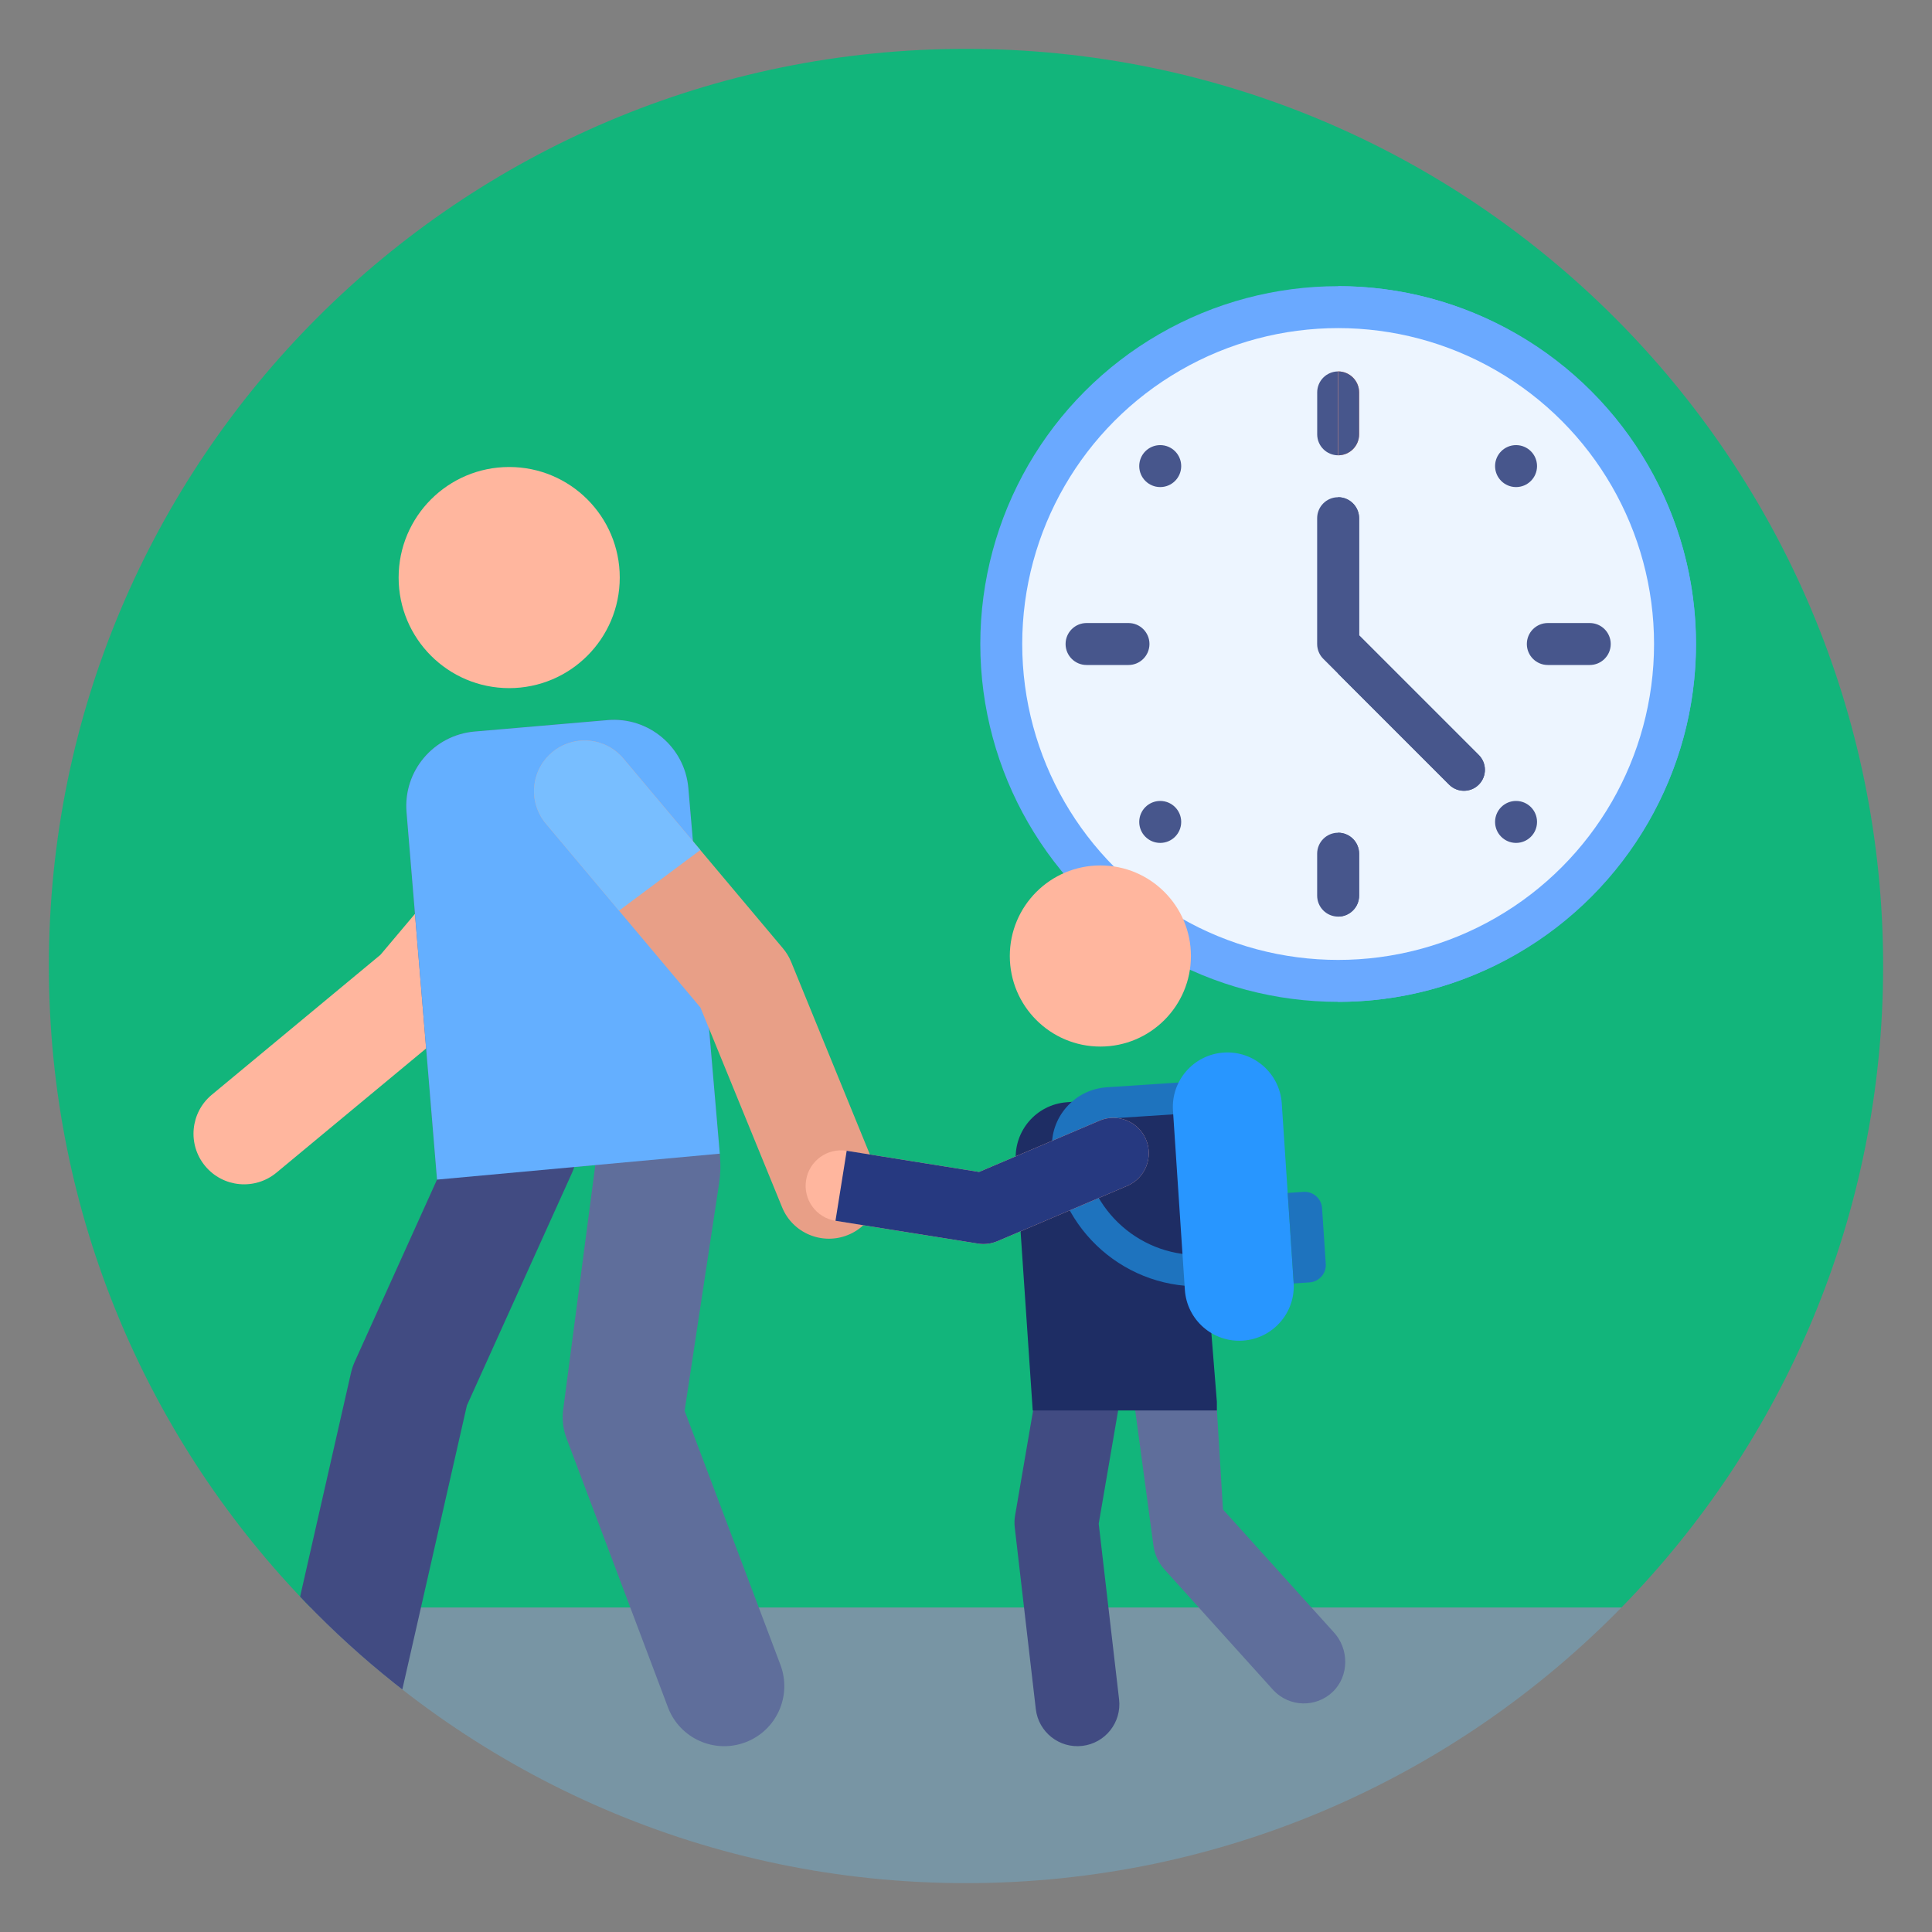 <?xml version="1.0" encoding="utf-8"?>
<!-- Generator: Adobe Illustrator 25.1.0, SVG Export Plug-In . SVG Version: 6.00 Build 0)  -->
<svg version="1.1" id="Layer_1" xmlns="http://www.w3.org/2000/svg" xmlns:xlink="http://www.w3.org/1999/xlink" x="0px" y="0px"
	 viewBox="0 0 512 512" style="enable-background:new 0 0 512 512;" xml:space="preserve">
<rect x="0" y="0" width="512" height="512" fill="#808080" stroke="none"/>
<style type="text/css">
	.st0{fill:#7895A4;}
	.st1{fill:#12B57B;}
	.st2{fill:#6AA9FF;}
	.st3{fill:#EDF5FF;}
	.st4{fill:#47568C;}
	.st5{fill:#FF7B4A;}
	.st6{clip-path:url(#SVGID_2_);}
	.st7{fill:#FFB69E;}
	.st8{fill:#5F6E9B;}
	.st9{fill:#414B82;}
	.st10{fill:#64AFFF;}
	.st11{fill:#E89F87;}
	.st12{fill:#78BEFF;}
	.st13{fill:#1E2D64;}
	.st14{fill:#1E73BE;}
	.st15{fill:#2896FF;}
	.st16{fill:#263980;}
</style>
<path class="st0" d="M429.7,426c-44.12,45.08-105.64,73.05-173.7,73.05S126.42,471.08,82.3,426H429.7z"/>
<path class="st1" d="M499.05,256c0,66.18-26.45,126.17-69.35,170H82.3c-42.9-43.83-69.35-103.82-69.35-170
	C12.95,121.77,121.77,12.95,256,12.95S499.05,121.77,499.05,256z"/>
<g>
	<circle class="st2" cx="354.62" cy="170.67" r="94.83"/>
	<g>
		<path class="st2" d="M449.46,170.67c0-52.09-42.75-94.83-94.83-94.83V265.5C406.71,265.5,449.46,222.76,449.46,170.67z"/>
	</g>
	<circle class="st3" cx="354.62" cy="170.67" r="83.72"/>
	<circle class="st4" cx="307.47" cy="217.82" r="5.56"/>
	<circle class="st4" cx="401.77" cy="123.52" r="5.56"/>
	<circle class="st4" cx="307.47" cy="123.52" r="5.56"/>
	<circle class="st4" cx="401.77" cy="217.82" r="5.56"/>
	<path class="st4" d="M299.06,176.23h-11.11c-3.07,0-5.56-2.49-5.56-5.56s2.49-5.56,5.56-5.56h11.11c3.07,0,5.56,2.49,5.56,5.56
		C304.61,173.74,302.13,176.23,299.06,176.23z"/>
	<path class="st4" d="M421.3,176.23h-11.11c-3.07,0-5.56-2.49-5.56-5.56s2.49-5.56,5.56-5.56h11.11c3.07,0,5.56,2.49,5.56,5.56
		C426.86,173.74,424.37,176.23,421.3,176.23z"/>
	<path class="st4" d="M349.07,103.99v11.11c0,3.07,2.49,5.56,5.56,5.56V98.43C351.55,98.43,349.07,100.92,349.07,103.99z"/>
	<path class="st5" d="M360.18,115.1v-11.11c0-3.07-2.49-5.56-5.56-5.56v22.23C357.7,120.66,360.18,118.18,360.18,115.1z"/>
	<path class="st4" d="M354.62,220.68c-3.07,0-5.56,2.49-5.56,5.56v11.11c0,3.07,2.49,5.56,5.56,5.56s5.56-2.49,5.56-5.56v-11.11
		C360.18,223.16,357.7,220.68,354.62,220.68z"/>
	<path class="st4" d="M391.89,200.08l-31.71-31.71v-31.04c0-3.07-2.49-5.56-5.56-5.56s-5.56,2.49-5.56,5.56v33.34
		c0,1.48,0.59,2.89,1.63,3.93l3.93,3.93l29.41,29.41c2.17,2.17,5.69,2.17,7.86,0C394.06,205.77,394.06,202.25,391.89,200.08
		L391.89,200.08z"/>
	<g>
		<path class="st4" d="M360.18,115.1v-11.11c0-3.07-2.49-5.56-5.56-5.56v22.23C357.7,120.66,360.18,118.18,360.18,115.1z"/>
		<path class="st4" d="M360.18,237.35v-11.11c0-3.07-2.49-5.56-5.56-5.56v22.23C357.7,242.91,360.18,240.42,360.18,237.35z"/>
		<path class="st4" d="M391.89,207.94c2.17-2.17,2.17-5.69,0-7.86l-31.71-31.71v-31.04c0-3.07-2.49-5.56-5.56-5.56v46.75
			l29.41,29.41C386.21,210.11,389.72,210.11,391.89,207.94L391.89,207.94z"/>
	</g>
</g>
<g>
	<defs>
		<circle id="SVGID_1_" cx="256" cy="256" r="243.05"/>
	</defs>
	<clipPath id="SVGID_2_">
		<use xlink:href="#SVGID_1_"  style="overflow:visible;"/>
	</clipPath>
	<g class="st6">
		<path class="st7" d="M54.37,309.01c-4.73-5.7-3.94-14.16,1.76-18.89l44.7-37.09L144.68,201c4.78-5.66,13.24-6.39,18.9-1.61
			c5.67,4.77,6.39,13.24,1.61,18.9l-44.62,52.94c-0.51,0.61-1.08,1.17-1.69,1.68l-45.62,37.86
			C67.57,315.48,59.11,314.73,54.37,309.01z"/>
		<path class="st8" d="M115.81,312.61l41.95-3.85l-8.45,64.35c-0.43,2.72-0.14,5.51,0.83,8.09l26.87,71.25
			c3.12,8.27,12.33,12.37,20.53,9.28c8.23-3.1,12.39-12.29,9.28-20.53l-25.39-67.31l9.14-60.28c0.36-2.37,0.44-4.77,0.23-7.16
			l-8.39-97.59c-0.94-10.89-10.53-18.96-21.42-18.03l-35.23,3.03c-10.87,0.93-18.93,10.49-18.03,21.36L115.81,312.61z"/>
		<path class="st9" d="M86.95,462.36c-8.58-1.95-13.95-10.49-12-19.07l18.06-79.45c0.24-1.04,0.58-2.06,1.02-3.03l28.49-63.04
			c3.62-8.02,13.06-11.58,21.08-7.96c8.02,3.62,11.58,13.06,7.96,21.08l-27.83,61.58l-17.71,77.89
			C104.07,458.91,95.55,464.31,86.95,462.36z"/>
		<path class="st10" d="M107.74,215.23c-0.9-10.87,7.16-20.42,18.03-21.36l35.23-3.03c10.89-0.94,20.48,7.13,21.42,18.03l8.33,96.86
			l-74.93,6.88L107.74,215.23z"/>
		<circle class="st7" cx="134.94" cy="153.06" r="29.3"/>
		<path class="st11" d="M207.26,319.93L185.62,267l-40.95-48.72c-4.77-5.67-4.03-14.13,1.64-18.9c5.67-4.77,14.13-4.03,18.9,1.64
			l42.3,50.33c0.9,1.07,1.62,2.27,2.15,3.55l22.43,54.88c2.8,6.86-0.48,14.69-7.34,17.49C217.92,330.06,210.07,326.82,207.26,319.93
			z"/>
		<path class="st12" d="M185.59,225.27l-20.39-24.25c-4.77-5.67-13.23-6.4-18.9-1.64c-5.67,4.77-6.4,13.23-1.64,18.9l19.38,23.06
			L185.59,225.27z"/>
		<path class="st9" d="M286.81,462.68c-6.09,0.71-11.6-3.66-12.31-9.75l-5.58-48.15c-0.12-1.05-0.09-2.11,0.09-3.16l7.27-42.37
			c1.04-6.04,6.78-10.1,12.82-9.07c6.04,1.04,10.1,6.78,9.07,12.82l-7,40.8l5.4,46.57C297.27,456.46,292.91,461.97,286.81,462.68z"
			/>
		<path class="st8" d="M337.51,447.98l-28.7-31.82c-1.69-1.77-2.78-4.03-3.12-6.45l-4.84-35.88c-1.77-5.87,1.57-12.07,7.44-13.83
			c0,0,0,0,0,0c5.87-1.76,12.06,1.57,13.82,7.44l1.99,32.59l29.24,32.4c4.23,4.44,4.27,11.74-0.19,15.96
			C348.75,452.57,341.75,452.43,337.51,447.98z"/>
		<path class="st13" d="M269.2,307.68c-0.54-8,5.45-14.94,13.45-15.57l18.7-1.48c8.05-0.64,15.1,5.37,15.74,13.42l5.39,67.42v2.32
			h-48.8L269.2,307.68z"/>
		<path class="st14" d="M278.8,304.71c-0.28-4.15,1.08-8.16,3.82-11.29c2.74-3.13,6.54-5,10.69-5.28l31.82-2.11l0.55,8.3
			l-31.82,2.11c-1.93,0.13-3.7,1-4.98,2.46c-1.28,1.46-1.91,3.32-1.78,5.26c1.11,16.74,15.62,29.46,32.37,28.34l8.7-0.58l0.55,8.3
			l-8.7,0.58C298.71,342.22,280.22,326.03,278.8,304.71z"/>
		<path class="st15" d="M310.85,294.31c-0.53-7.96,5.5-14.84,13.46-15.37c7.96-0.53,14.84,5.5,15.37,13.46l3.15,47.51
			c0.53,7.96-5.5,14.84-13.46,15.37c-7.96,0.53-14.84-5.5-15.37-13.46L310.85,294.31z"/>
		<path class="st14" d="M342.84,340.13l4.19-0.28c2.55-0.17,4.48-2.37,4.31-4.92l-0.98-14.76c-0.17-2.55-2.37-4.48-4.92-4.31
			l-4.19,0.28l1.58,23.76C342.84,339.98,342.84,340.06,342.84,340.13z"/>
		<g>
			<circle class="st7" cx="291.61" cy="253.35" r="24"/>
			<path class="st7" d="M259.17,329.56l-37.76-6.04c-5.12-0.82-8.61-5.63-7.79-10.76s5.63-8.61,10.76-7.79l35.09,5.61l31.9-13.59
				c4.77-2.03,10.29,0.19,12.32,4.96c2.03,4.77-0.19,10.29-4.96,12.32l-34.39,14.65C262.67,329.63,260.88,329.83,259.17,329.56z"/>
		</g>
		<path class="st16" d="M259.17,329.56l-37.76-6.04l2.97-18.55l35.09,5.61l31.9-13.59c4.77-2.03,10.29,0.19,12.32,4.96
			c2.03,4.77-0.19,10.29-4.96,12.32l-34.39,14.65C262.67,329.63,260.88,329.83,259.17,329.56z"/>
	</g>
</g>
</svg>
